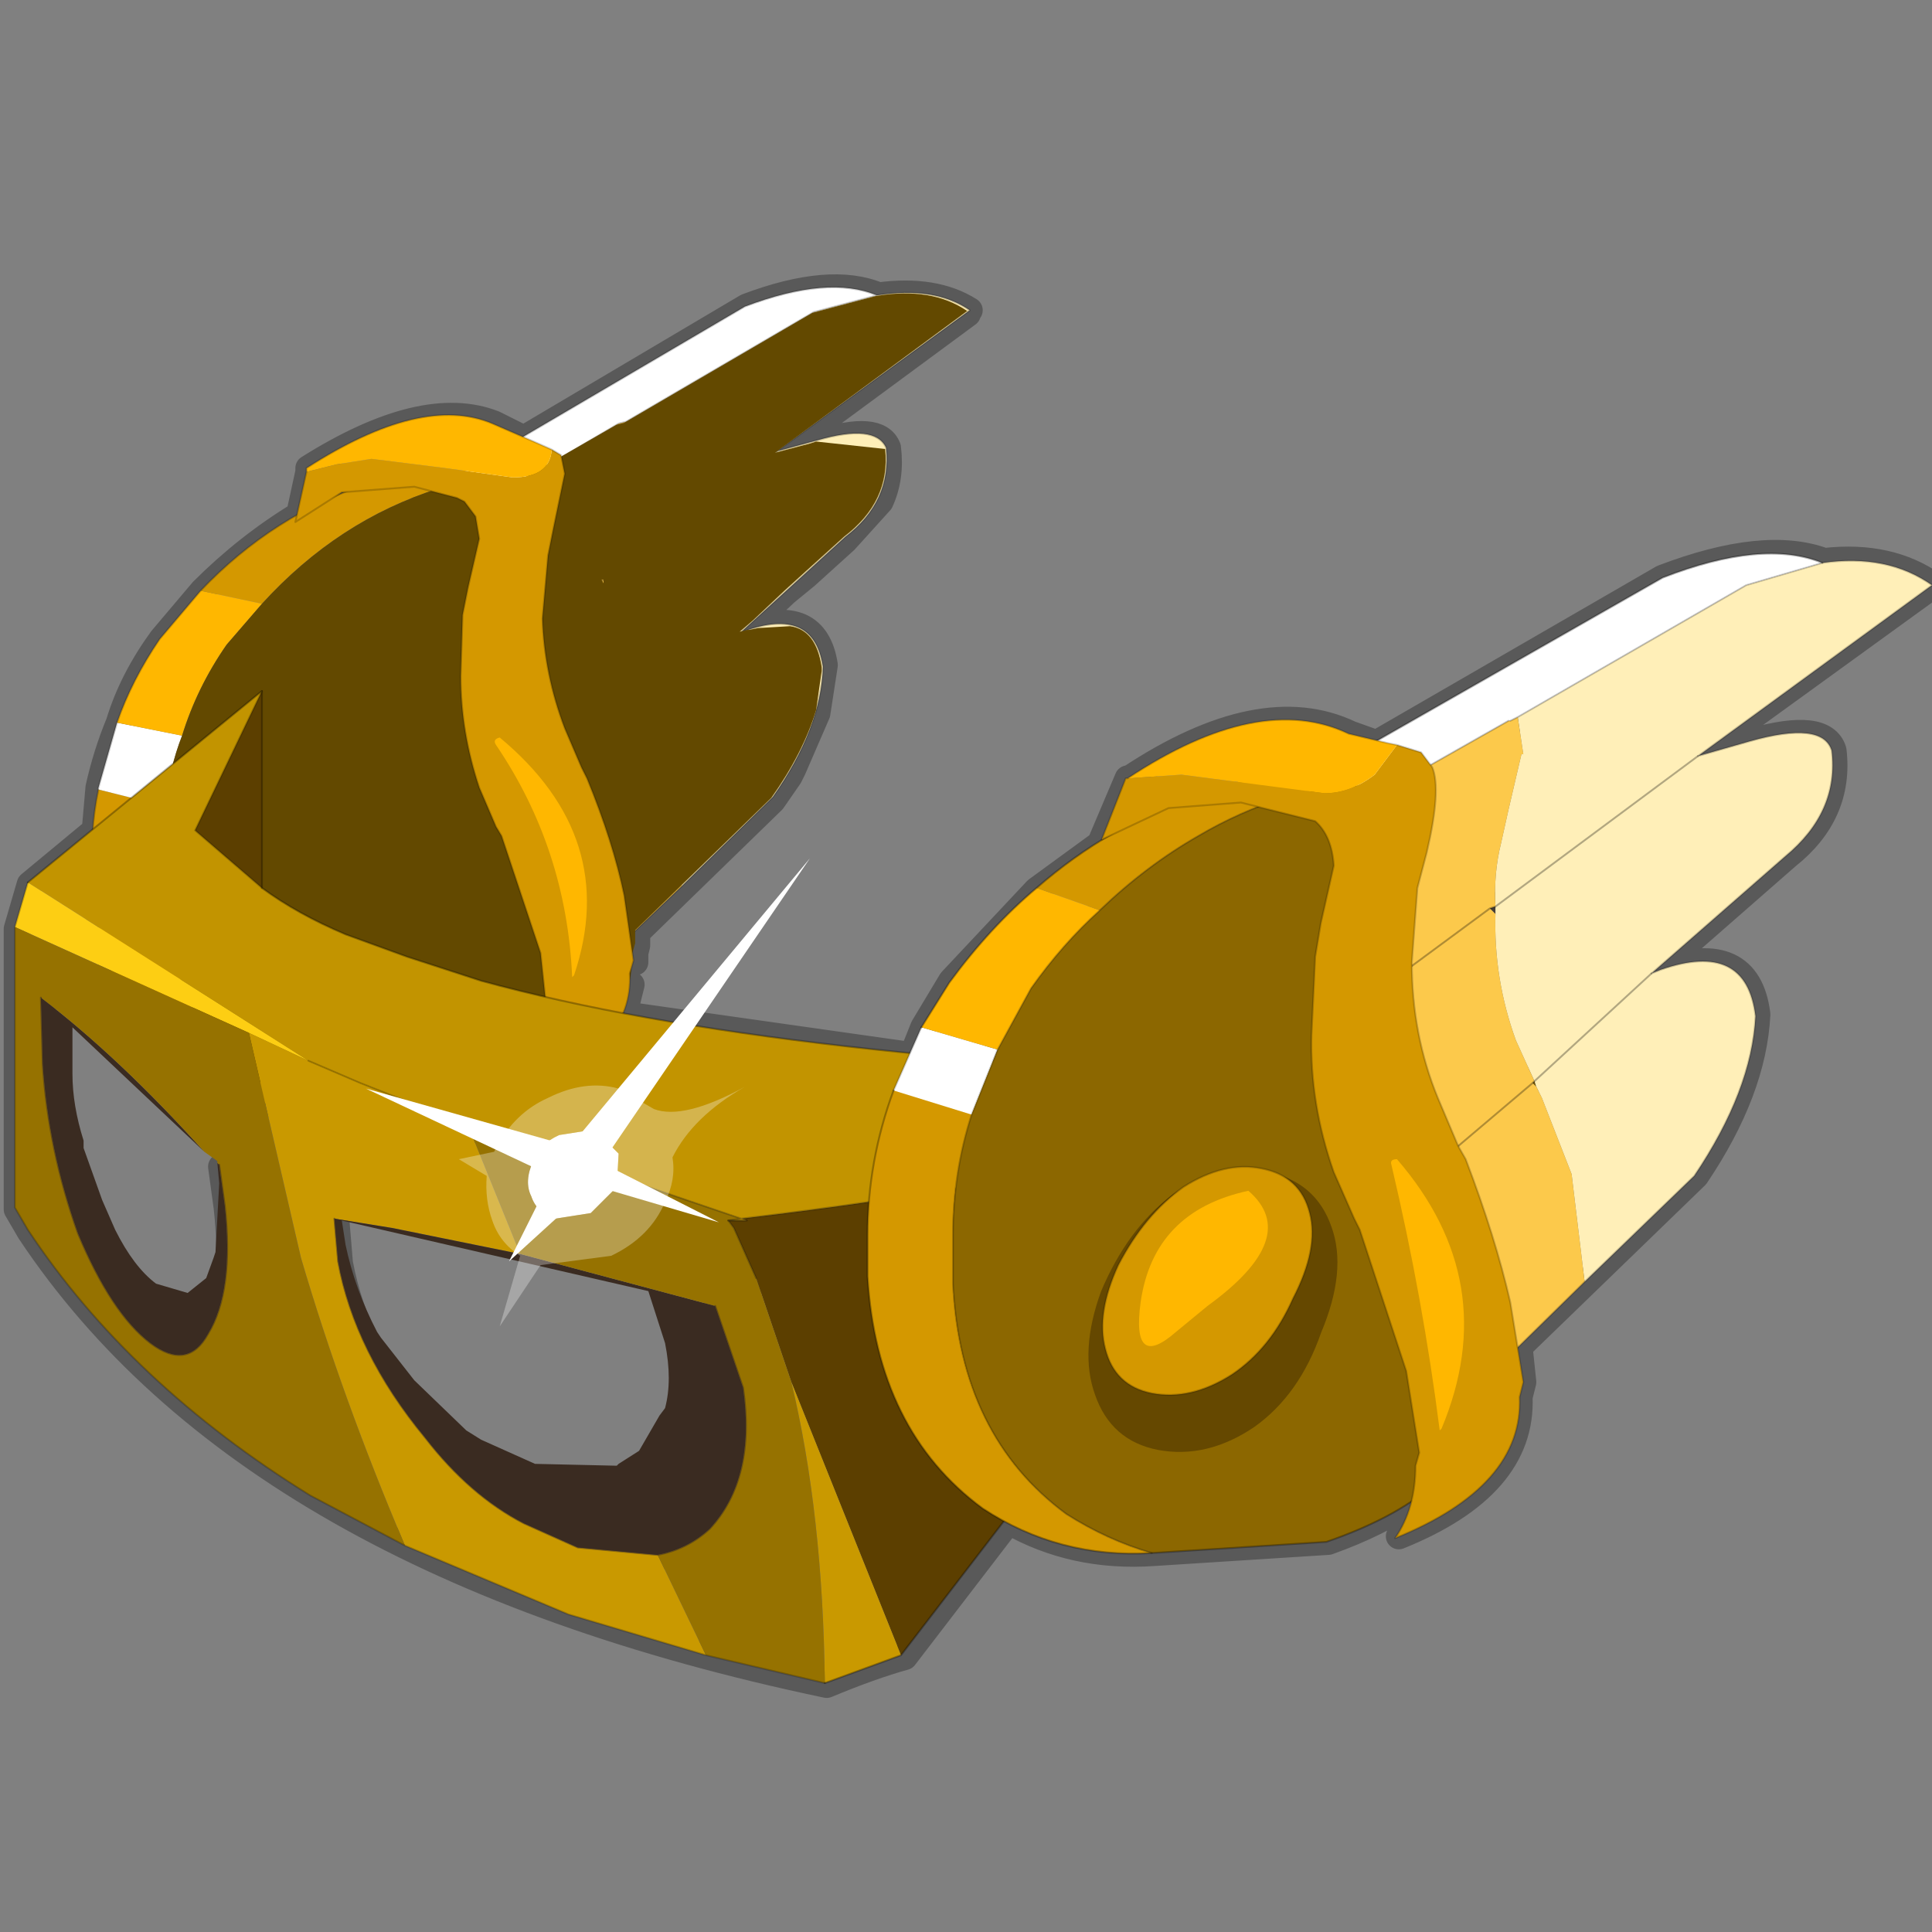 <?xml version="1.0" encoding="UTF-8" standalone="no"?>
<svg xmlns:xlink="http://www.w3.org/1999/xlink" height="520.0px" width="520.0px" xmlns="http://www.w3.org/2000/svg">
  <rect width="100%" height="100%" fill="#808080" stroke="none"/>
  <g transform="matrix(10.0, 0.0, 0.0, 10.0, 0.0, 0.0)">
    <use height="52.0" transform="matrix(1.0, 0.0, 0.0, 1.0, 0.0, 0.0)" width="52.4" xlink:href="#shape0"/>
    <use height="22.15" transform="matrix(1.004, 0.0, 0.0, 1.004, 4.345, 7.918)" width="21.6" xlink:href="#sprite0"/>
    <use height="34.15" transform="matrix(1.0, 0.0, 0.0, 1.0, 0.4, 11.15)" width="51.6" xlink:href="#shape2"/>
    <use height="6.15" transform="matrix(1.237, 0.0, 0.12, 1.237, 28.823, 31.478)" width="5.6" xlink:href="#sprite1"/>
    <use height="22.05" transform="matrix(1.0, 0.0, 0.0, 1.0, 9.85, 19.35)" width="31.15" xlink:href="#shape4"/>
  </g>
  <defs>
    <g id="shape0" transform="matrix(1.0, 0.0, 0.0, 1.0, 0.0, 0.0)">
      <path d="M52.0 0.0 L52.0 52.0 0.0 52.0 0.0 0.0 52.0 0.0" fill="#33cc33" fill-opacity="0.0" fill-rule="evenodd" stroke="none"/>
      <path d="M17.0 26.5 L16.8 27.3 24.55 28.4 24.85 27.65 25.6 26.4 27.9 23.95 29.75 22.6 29.65 22.6 30.35 20.95 30.4 20.95 Q33.95 18.6 36.35 19.75 L37.05 20.0 44.75 15.55 Q47.5 14.5 49.1 15.1 50.85 14.9 52.05 15.75 L45.7 20.35 47.15 19.95 Q49.1 19.4 49.35 20.2 49.55 21.9 48.1 23.05 L44.5 26.2 44.7 26.1 Q47.05 25.3 47.3 27.3 47.2 29.35 45.65 31.65 L40.9 36.25 41.0 37.2 40.9 37.6 Q41.0 40.0 37.65 41.35 L38.05 40.35 Q37.15 41.0 35.75 41.5 L31.05 41.8 Q28.9 41.95 27.15 40.95 L24.35 44.6 Q23.45 44.85 22.25 45.35 6.75 42.1 0.8 33.15 L0.45 32.55 0.45 25.0 0.8 23.8 2.55 22.35 2.65 21.2 Q2.85 20.3 3.2 19.45 3.55 18.3 4.35 17.2 L5.45 15.9 Q6.65 14.7 8.05 13.85 L8.3 12.7 8.3 12.6 Q11.4 10.65 13.3 11.4 L14.1 11.8 20.1 8.25 Q22.35 7.4 23.65 7.95 25.15 7.75 26.1 8.35 L26.0 8.45 26.05 8.45 21.1 12.1 22.05 11.9 Q23.65 11.4 23.9 12.05 24.0 12.85 23.7 13.5 L22.75 14.55 21.7 15.5 21.15 15.95 20.3 16.75 20.1 16.95 Q21.95 16.3 22.2 17.9 L22.0 19.2 21.35 20.7 21.25 20.9 20.8 21.55 17.15 25.1 17.15 25.45 17.1 25.65 17.1 25.9 M14.1 11.8 L14.45 11.9 14.85 12.1 15.15 12.25 16.65 11.4 16.9 11.35 21.95 8.4 23.65 7.95 M12.05 13.3 L11.65 13.15 11.15 13.05 9.3 13.2 9.15 13.3 8.0 14.0 8.05 13.85 M9.3 13.2 L9.25 13.2 9.15 13.3 M14.25 12.8 L14.75 12.55 M16.8 27.3 Q16.3 28.45 14.5 29.2 M31.05 41.8 Q29.8 41.45 28.7 40.75 L27.85 40.0 Q25.8 38.0 25.65 34.55 L25.65 33.25 25.75 32.0 26.15 29.95 26.7 28.6 26.85 28.2 Q27.25 27.35 27.75 26.6 L29.65 24.5 Q30.9 23.3 32.3 22.5 33.1 22.05 34.0 21.7 L33.45 21.6 31.5 21.8 29.75 22.6 M11.85 30.05 Q15.65 31.5 20.0 32.8 L20.15 32.8 23.5 32.4 Q23.6 30.8 24.1 29.35 24.25 28.85 24.55 28.4 M37.05 20.0 L37.45 20.0 37.7 20.05 38.3 20.25 38.6 20.6 47.05 15.75 49.1 15.1 M38.6 20.6 L38.65 20.65 Q38.85 21.25 38.5 22.95 L38.2 23.95 Q38.05 24.95 38.05 25.95 L38.05 26.0 40.1 24.45 40.3 24.4 45.7 20.35 M38.05 40.35 L38.15 39.45 38.25 39.1 37.9 36.95 Q37.55 35.15 36.7 33.1 L36.55 32.8 35.95 31.55 Q35.3 29.7 35.35 27.85 L35.45 25.8 35.65 24.9 35.95 23.3 Q35.9 22.5 35.45 22.1 L34.0 21.7 M38.05 26.0 Q38.05 27.85 38.75 29.55 L39.25 30.85 44.5 26.2 M39.25 30.85 L39.5 31.2 40.7 35.05 40.9 36.25 M34.9 31.9 L35.3 32.65 Q35.6 33.6 34.85 35.0 34.25 36.3 33.2 37.0 32.1 37.75 31.05 37.5 30.05 37.3 29.75 36.3 29.55 35.35 30.15 34.05 30.6 33.1 31.35 32.45 L31.9 31.95 Q33.0 31.25 34.0 31.45 34.5 31.55 34.9 31.9 M20.0 32.8 L19.7 32.85 19.8 33.1 20.4 34.45 M27.15 40.95 L26.5 40.6 Q23.65 38.5 23.45 34.35 L23.45 33.25 23.5 32.4 M19.3 35.2 L20.05 37.35 Q20.4 39.85 19.15 41.15 17.9 42.45 15.6 41.7 13.4 41.05 11.5 38.75 9.6 36.4 9.15 34.0 L9.05 32.8 M1.15 26.9 L1.2 28.7 Q1.35 30.95 2.15 33.25 3.05 35.4 4.1 36.2 5.1 36.95 5.7 35.95 6.35 34.75 6.1 32.5 L5.95 31.4 M2.55 22.35 L2.55 23.75 2.7 25.0 3.05 26.15 Q3.65 27.8 5.1 28.8 6.5 29.75 8.25 29.85" fill="none" stroke="#000000" stroke-linecap="round" stroke-linejoin="round" stroke-opacity="0.302" stroke-width="0.7"/>
      <path d="M16.35 15.5 L16.35 15.75 16.25 15.6 16.35 15.5" fill="#453e36" fill-rule="evenodd" stroke="none"/>
      <path d="M17.2 19.35 L17.3 19.5 17.15 19.4 17.2 19.35" fill="#6e5100" fill-rule="evenodd" stroke="none"/>
      <path d="M13.0 12.9 L12.35 13.0 11.8 13.15 Q9.1 14.0 7.05 16.25 L5.4 15.9 Q7.35 13.85 9.95 13.0 L11.45 12.7 11.85 12.75 12.15 12.85 12.3 12.8 13.0 12.9 M4.45 21.7 Q4.25 22.75 4.35 23.85 4.55 27.3 6.9 28.95 7.8 29.55 8.75 29.85 6.7 29.9 5.05 28.8 2.7 27.15 2.5 23.7 2.4 22.45 2.65 21.25 L4.45 21.7" fill="#d49800" fill-rule="evenodd" stroke="none"/>
      <path d="M16.35 15.5 L16.5 14.15 16.65 13.45 16.95 12.2 17.0 12.15 16.85 11.35 21.9 8.4 23.6 7.95 Q25.15 7.7 26.1 8.35 L20.9 12.15 22.0 11.85 Q23.55 11.4 23.85 12.05 24.0 13.5 22.75 14.45 L19.85 17.1 Q19.9 17.0 20.0 17.0 21.9 16.3 22.15 17.95 22.1 19.6 20.8 21.45 L18.35 23.85 18.0 21.45 17.4 19.7 17.3 19.5 17.2 19.35 19.8 17.1 17.2 19.35 16.8 18.5 Q16.3 17.15 16.35 15.75 L16.35 15.5 20.9 12.15 16.35 15.5 M19.8 17.1 L19.85 17.1 19.8 17.1" fill="#ffefb8" fill-rule="evenodd" stroke="none"/>
      <path d="M16.05 26.05 L15.8 24.35 Q15.55 23.0 14.8 21.45 L14.7 21.2 14.25 20.25 Q13.75 18.85 13.75 17.45 L13.9 15.85 14.1 15.15 Q14.65 13.45 13.95 13.0 L16.65 11.4 16.85 11.35 17.0 12.15 16.95 12.2 16.65 13.45 16.5 14.15 16.35 15.5 16.25 15.6 16.35 15.75 Q16.3 17.15 16.8 18.5 L17.2 19.35 17.15 19.4 17.3 19.5 17.4 19.7 18.0 21.45 18.35 23.85 16.05 26.05 M14.8 21.45 L17.15 19.4 14.8 21.45 M16.25 15.6 L13.75 17.45 16.25 15.6" fill="#fcc94b" fill-rule="evenodd" stroke="none"/>
      <path d="M13.0 12.9 L12.3 12.8 20.05 8.25 Q22.3 7.4 23.6 7.95 L21.9 8.4 16.85 11.35 16.65 11.4 13.95 13.0 13.45 12.9 13.0 12.9 M4.9 19.8 Q4.55 20.7 4.45 21.7 L2.65 21.25 2.65 21.2 3.15 19.45 4.9 19.8" fill="#ffffff" fill-rule="evenodd" stroke="none"/>
      <path d="M5.4 15.9 L7.05 16.25 6.1 17.35 Q5.3 18.5 4.9 19.8 L3.15 19.45 Q3.55 18.3 4.3 17.2 L5.4 15.9" fill="#ffb700" fill-rule="evenodd" stroke="none"/>
      <path d="M7.05 16.25 Q9.1 14.0 11.8 13.15 L12.35 13.0 13.0 12.9 13.45 12.9 13.95 13.0 Q14.65 13.45 14.1 15.15 L13.9 15.85 13.75 17.45 Q13.75 18.85 14.25 20.25 L14.7 21.2 14.8 21.45 Q15.55 23.0 15.8 24.35 L16.05 26.05 15.95 26.4 Q15.95 28.5 12.65 29.6 L8.75 29.85 Q7.8 29.55 6.9 28.95 4.55 27.3 4.35 23.85 4.25 22.75 4.45 21.7 4.55 20.7 4.9 19.8 5.3 18.5 6.1 17.35 L7.05 16.25" fill="#634900" fill-rule="evenodd" stroke="none"/>
      <path d="M12.3 12.8 L12.15 12.85 11.85 12.75 M11.45 12.7 L9.95 13.0 Q7.35 13.85 5.4 15.9 L4.3 17.2 Q3.55 18.3 3.15 19.45 L2.65 21.2 M8.75 29.85 L12.65 29.6 Q15.95 28.5 15.95 26.4 L16.05 26.05 15.8 24.35 Q15.55 23.0 14.8 21.45 L14.7 21.2 14.25 20.25 Q13.75 18.85 13.75 17.45 L13.9 15.85 14.1 15.15 Q14.65 13.45 13.95 13.0 M16.85 11.35 L16.65 11.4 13.95 13.0 M23.6 7.95 Q22.3 7.4 20.05 8.25 L12.3 12.8 M2.65 21.25 Q2.4 22.45 2.5 23.7 2.7 27.15 5.05 28.8 6.7 29.9 8.75 29.85 M18.35 23.85 L20.8 21.45 Q22.1 19.6 22.15 17.95 21.9 16.3 20.0 17.0 19.9 17.0 19.85 17.1 L19.8 17.1 M18.35 23.85 L16.05 26.05 M23.6 7.95 Q25.15 7.7 26.1 8.35 L20.9 12.15 22.0 11.85 Q23.55 11.4 23.85 12.05 24.0 13.5 22.75 14.45 L19.85 17.1 M16.85 11.35 L21.9 8.4 23.6 7.95" fill="none" stroke="#000000" stroke-linecap="round" stroke-linejoin="round" stroke-opacity="0.2" stroke-width="0.05"/>
      <path d="M19.8 17.1 L17.2 19.35 17.15 19.4 14.8 21.45 M16.35 15.5 L16.25 15.6 M13.75 17.45 L16.25 15.6 M20.9 12.15 L16.35 15.5" fill="none" stroke="#000000" stroke-linecap="round" stroke-linejoin="round" stroke-opacity="0.302" stroke-width="0.05"/>
    </g>
    <g id="sprite0" transform="matrix(1.0, 0.0, 0.0, 1.0, 15.45, 9.05)">
      <use height="22.15" transform="matrix(1.0, 0.0, 0.0, 1.0, -15.45, -9.05)" width="21.6" xlink:href="#shape1"/>
    </g>
    <g id="shape1" transform="matrix(1.0, 0.0, 0.0, 1.0, 15.45, 9.05)">
      <path d="M3.7 -9.0 Q5.2 -9.25 6.15 -8.6 L1.0 -4.8 1.95 -5.05 2.1 -5.1 3.95 -4.9 Q4.1 -3.5 2.85 -2.55 L1.8 -1.6 1.25 -1.1 0.4 -0.3 0.05 0.0 0.25 -0.05 0.3 -0.05 0.55 -0.1 1.4 -0.15 Q2.1 -0.05 2.25 0.95 L2.25 1.05 2.1 2.1 Q1.75 3.25 0.9 4.45 L-2.75 8.0 -2.75 8.35 -2.85 8.7 Q-2.75 10.35 -4.75 11.45 -5.6 12.2 -7.15 12.7 L-11.0 12.95 -12.85 12.05 Q-15.2 10.4 -15.4 7.0 L-15.3 4.85 -14.85 2.95 Q-14.45 1.65 -13.65 0.5 L-12.7 -0.6 Q-10.65 -2.85 -8.0 -3.7 L-7.45 -3.85 -6.8 -3.95 -6.35 -3.95 -5.85 -3.85 -5.75 -3.75 -5.7 -3.75 -5.95 -4.0 -3.25 -5.55 -3.05 -5.6 2.0 -8.55 3.7 -9.0 M-3.6 -1.3 L-3.6 -1.4 -3.65 -1.4 -3.6 -1.3" fill="#634900" fill-rule="evenodd" stroke="none"/>
    </g>
    <g id="shape2" transform="matrix(1.0, 0.0, 0.0, 1.0, -0.4, -11.15)">
      <path d="M14.85 12.1 L15.1 12.25 15.2 12.75 14.9 14.2 14.75 14.95 14.6 16.65 Q14.65 18.15 15.2 19.6 L15.65 20.65 15.8 20.95 Q16.5 22.65 16.8 24.1 L17.05 25.85 16.95 26.2 Q17.05 28.2 14.25 29.35 14.75 28.65 14.7 27.8 L14.75 27.55 14.55 25.65 13.5 22.5 13.35 22.25 12.9 21.2 Q12.4 19.7 12.4 18.2 L12.45 16.55 12.6 15.8 12.9 14.5 12.8 13.9 12.5 13.5 12.3 13.4 11.15 13.1 9.2 13.25 7.95 14.05 8.25 12.7 9.05 12.5 10.0 12.35 12.0 12.6 13.8 12.85 Q14.8 12.85 14.85 12.1" fill="#d49800" fill-rule="evenodd" stroke="none"/>
      <path d="M8.25 12.7 L8.25 12.6 Q11.35 10.6 13.25 11.4 L14.4 11.9 14.85 12.1 Q14.8 12.85 13.8 12.85 L12.0 12.6 10.0 12.35 9.05 12.5 8.25 12.7" fill="#ffb700" fill-rule="evenodd" stroke="none"/>
      <path d="M14.85 12.1 L15.1 12.25 15.2 12.75 14.9 14.2 14.75 14.95 14.6 16.65 Q14.65 18.15 15.2 19.6 L15.65 20.65 15.8 20.95 Q16.5 22.65 16.8 24.1 L17.05 25.85 16.95 26.2 Q17.05 28.2 14.25 29.35 14.75 28.65 14.7 27.8 L14.75 27.55 14.55 25.65 13.5 22.5 13.35 22.25 12.9 21.2 Q12.4 19.7 12.4 18.2 L12.45 16.55 12.6 15.8 12.9 14.5 12.8 13.9 12.5 13.5 12.3 13.4 11.15 13.1 9.2 13.25 7.95 14.05 8.25 12.7 8.25 12.6 Q11.35 10.6 13.25 11.4 L14.4 11.9 14.85 12.1 Z" fill="none" stroke="#000000" stroke-linecap="round" stroke-linejoin="round" stroke-opacity="0.2" stroke-width="0.05"/>
      <path d="M15.45 26.25 L15.4 26.3 Q15.25 22.85 13.35 20.05 13.25 19.9 13.45 19.85 16.7 22.55 15.45 26.25" fill="#ffb700" fill-rule="evenodd" stroke="none"/>
      <path d="M7.05 23.9 L5.25 22.35 7.05 18.6 7.05 23.9 M19.95 32.8 Q27.6 31.9 31.15 30.7 L36.15 29.05 24.25 44.55 21.3 37.2 20.35 34.4 19.75 33.05 19.6 32.85 20.1 32.85 19.95 32.8" fill="#5c3f00" fill-rule="evenodd" stroke="none"/>
      <path d="M7.05 18.6 L5.25 22.35 7.05 23.9 Q8.0 24.6 9.3 25.15 L10.95 25.75 12.95 26.4 Q21.0 28.6 36.15 29.05 L31.15 30.7 Q27.6 31.9 19.95 32.8 L12.6 30.3 9.7 29.15 8.3 28.55 0.75 23.75 7.05 18.6 M19.6 32.85 L19.95 32.8 20.1 32.85 19.6 32.85" fill="#c29400" fill-rule="evenodd" stroke="none"/>
      <path d="M8.3 28.55 L9.7 29.15 12.6 30.3 14.0 33.75 10.55 33.05 9.0 32.8 9.1 33.95 Q9.55 36.4 11.45 38.7 12.65 40.25 14.1 41.0 L15.55 41.65 17.7 41.85 19.0 44.55 15.3 43.45 10.9 41.6 Q9.2 37.6 8.1 33.85 L6.7 27.8 8.3 28.55 M22.2 45.3 Q22.15 40.75 21.3 37.2 L24.25 44.55 22.2 45.3" fill="#c99900" fill-rule="evenodd" stroke="none"/>
      <path d="M0.75 23.75 L8.3 28.55 6.7 27.8 0.4 24.95 0.75 23.75" fill="#fdce13" fill-rule="evenodd" stroke="none"/>
      <path d="M12.55 38.5 L12.95 38.75 14.4 39.4 16.6 39.45 16.65 39.4 17.2 39.05 17.75 38.1 17.9 37.9 Q18.1 37.15 17.9 36.15 L17.45 34.75 9.2 32.85 9.3 33.5 Q9.55 34.7 10.15 35.85 L10.25 36.0 11.15 37.15 12.55 38.5 M9.0 32.8 L10.55 33.05 14.0 33.75 19.25 35.15 20.0 37.35 Q20.35 39.8 19.1 41.15 18.5 41.7 17.7 41.85 L15.55 41.65 14.1 41.0 Q12.65 40.25 11.45 38.7 9.55 36.4 9.1 33.95 L9.0 32.8 M5.5 31.0 L1.95 27.65 1.95 28.9 Q1.95 29.75 2.25 30.7 L2.25 30.9 2.75 32.3 3.1 33.1 Q3.6 34.1 4.2 34.55 L5.05 34.8 5.55 34.4 5.75 33.85 5.8 33.7 5.9 31.85 5.85 31.3 5.9 31.35 6.05 32.45 Q6.3 34.75 5.6 35.9 5.05 36.9 4.05 36.15 3.0 35.35 2.1 33.2 1.3 30.95 1.15 28.65 L1.1 26.85 Q3.2 28.45 5.5 31.0" fill="#3a2b21" fill-rule="evenodd" stroke="none"/>
      <path d="M12.6 30.3 L19.95 32.8 19.6 32.85 19.75 33.05 20.35 34.4 21.3 37.2 Q22.15 40.75 22.2 45.3 L19.0 44.55 17.7 41.85 Q18.5 41.7 19.1 41.15 20.35 39.8 20.0 37.35 L19.25 35.15 14.0 33.75 12.6 30.3 M5.85 31.3 L5.85 31.25 5.5 31.0 Q3.2 28.45 1.1 26.85 L1.15 28.65 Q1.3 30.95 2.1 33.2 3.0 35.35 4.05 36.15 5.05 36.9 5.6 35.9 6.3 34.75 6.05 32.45 L5.9 31.35 5.85 31.3 M6.7 27.8 L8.1 33.85 Q9.2 37.6 10.9 41.6 L8.35 40.25 Q3.5 37.25 0.75 33.1 L0.4 32.5 0.4 24.95 6.7 27.8" fill="#967200" fill-rule="evenodd" stroke="none"/>
      <path d="M7.05 18.6 L0.75 23.75 M36.15 29.05 Q21.0 28.6 12.95 26.4 L10.95 25.75 9.3 25.15 Q8.0 24.6 7.05 23.9 L7.05 18.6 M22.2 45.3 L24.25 44.55 M20.1 32.85 L19.6 32.85 M36.15 29.05 L24.25 44.55" fill="none" stroke="#000000" stroke-linecap="round" stroke-linejoin="round" stroke-opacity="0.302" stroke-width="0.05"/>
      <path d="M7.05 23.9 L5.25 22.35 7.05 18.6 M8.3 28.55 L9.7 29.15 12.6 30.3 19.95 32.8 Q27.6 31.9 31.15 30.7 L36.15 29.05 M0.4 24.95 L0.75 23.75 M20.35 34.4 L19.75 33.05 19.6 32.85 19.95 32.8 M19.0 44.55 L22.2 45.3 M10.9 41.6 L15.3 43.45 19.0 44.55 M10.9 41.6 L8.35 40.25 Q3.5 37.25 0.75 33.1 L0.4 32.5 0.4 24.95" fill="none" stroke="#000000" stroke-linecap="round" stroke-linejoin="round" stroke-opacity="0.2" stroke-width="0.05"/>
      <path d="M19.25 35.15 L20.0 37.35 Q20.35 39.8 19.1 41.15 18.5 41.7 17.7 41.85 L15.55 41.65 14.1 41.0 Q12.65 40.25 11.45 38.7 9.55 36.4 9.1 33.95 L9.0 32.8 M5.9 31.35 L6.05 32.45 Q6.3 34.75 5.6 35.9 5.05 36.9 4.05 36.15 3.0 35.35 2.1 33.2 1.3 30.95 1.15 28.65 L1.1 26.85" fill="none" stroke="#3a2b21" stroke-linecap="round" stroke-linejoin="round" stroke-opacity="0.451" stroke-width="0.05"/>
      <path d="M40.25 24.6 L40.1 24.45 40.25 24.4 40.25 24.6" fill="#453e36" fill-rule="evenodd" stroke="none"/>
      <path d="M41.3 29.1 L41.35 29.25 41.25 29.15 41.3 29.1" fill="#6e5100" fill-rule="evenodd" stroke="none"/>
      <path d="M35.2 21.0 L36.1 21.15 35.25 21.3 34.6 21.45 Q33.35 21.85 32.25 22.5 30.85 23.3 29.6 24.5 L27.9 23.9 Q29.85 22.2 32.25 21.4 L32.45 21.3 Q33.45 20.95 34.2 20.95 L34.7 20.95 35.0 21.1 35.2 21.0 M31.0 41.8 Q28.5 41.95 26.45 40.6 23.6 38.5 23.35 34.35 L23.35 33.25 Q23.35 31.25 24.05 29.35 L26.15 30.0 Q25.65 31.55 25.65 33.25 L25.65 34.55 Q25.85 38.65 28.7 40.75 29.8 41.45 31.0 41.8" fill="#d49800" fill-rule="evenodd" stroke="none"/>
      <path d="M40.85 19.3 L47.0 15.75 49.05 15.15 Q50.8 14.9 52.0 15.75 L45.7 20.35 47.1 19.95 Q49.05 19.4 49.3 20.2 49.5 21.85 48.05 23.05 L44.45 26.2 44.7 26.1 Q47.0 25.3 47.25 27.35 47.15 29.35 45.6 31.65 L42.65 34.5 42.3 31.6 41.5 29.55 41.35 29.25 41.3 29.1 40.8 28.0 Q40.2 26.35 40.25 24.6 L40.25 24.4 Q40.2 23.5 40.4 22.7 L40.6 21.8 40.95 20.3 41.0 20.3 40.85 19.3 M45.7 20.35 L40.25 24.4 45.7 20.35 M44.45 26.2 L41.3 29.1 44.45 26.2" fill="#ffefb8" fill-rule="evenodd" stroke="none"/>
      <path d="M37.25 21.3 L40.6 19.4 40.65 19.4 40.85 19.3 41.0 20.3 40.95 20.3 40.6 21.8 40.4 22.7 Q40.2 23.5 40.25 24.4 L40.1 24.45 40.25 24.6 Q40.2 26.35 40.8 28.0 L41.3 29.1 41.25 29.15 41.35 29.25 41.5 29.55 42.3 31.6 42.65 34.5 39.9 37.2 39.55 35.15 Q39.2 33.55 38.3 31.65 L41.25 29.15 38.3 31.65 38.15 31.3 37.6 30.1 Q37.0 28.45 37.05 26.7 37.0 25.7 37.2 24.75 L37.4 23.85 Q38.05 21.85 37.25 21.3 M37.05 26.7 L40.1 24.45 37.05 26.7" fill="#fcc94b" fill-rule="evenodd" stroke="none"/>
      <path d="M49.05 15.15 L47.0 15.75 40.85 19.3 40.65 19.4 40.6 19.4 37.25 21.3 36.6 21.15 36.1 21.15 35.2 21.0 44.75 15.55 Q47.45 14.5 49.05 15.15 M24.05 29.35 L24.8 27.65 26.85 28.25 26.15 30.0 24.05 29.35" fill="#ffffff" fill-rule="evenodd" stroke="none"/>
      <path d="M36.1 21.15 L36.6 21.15 37.25 21.3 Q38.05 21.85 37.4 23.85 L37.2 24.75 Q37.0 25.7 37.05 26.7 37.0 28.45 37.6 30.1 L38.15 31.3 38.3 31.65 Q39.2 33.55 39.55 35.15 L39.9 37.2 39.75 37.55 Q39.75 40.1 35.7 41.5 L31.0 41.8 Q29.8 41.45 28.7 40.75 25.85 38.65 25.65 34.55 L25.65 33.25 Q25.65 31.55 26.15 30.0 L26.85 28.25 27.75 26.6 Q28.6 25.4 29.6 24.5 30.85 23.3 32.25 22.5 33.35 21.85 34.6 21.45 L35.25 21.3 36.1 21.15" fill="#8c6700" fill-rule="evenodd" stroke="none"/>
      <path d="M24.8 27.65 L25.55 26.45 Q26.65 24.95 27.9 23.9 L29.6 24.5 Q28.6 25.4 27.75 26.6 L26.85 28.25 24.8 27.65" fill="#ffb700" fill-rule="evenodd" stroke="none"/>
      <path d="M40.85 19.3 L47.0 15.75 49.05 15.15 M37.25 21.3 L40.6 19.4 M40.65 19.4 L40.85 19.3 M45.7 20.35 L52.0 15.75 Q50.8 14.9 49.05 15.15 M45.7 20.35 L47.1 19.95 Q49.05 19.4 49.3 20.2 49.5 21.85 48.05 23.05 L44.45 26.2 44.7 26.1 Q47.0 25.3 47.25 27.35 47.15 29.35 45.6 31.65 L42.65 34.5 39.9 37.2 M24.05 29.35 L24.8 27.65 M34.7 20.95 L35.0 21.1 35.2 21.0 M37.05 26.7 Q37.0 28.45 37.6 30.1 L38.15 31.3 38.3 31.65 M26.85 28.25 L27.75 26.6 Q28.6 25.4 29.6 24.5 30.85 23.3 32.25 22.5 33.35 21.85 34.6 21.45 L35.25 21.3 36.1 21.15 M26.15 30.0 L26.85 28.25 M31.0 41.8 Q29.8 41.45 28.7 40.75 25.85 38.65 25.65 34.55 L25.65 33.25 Q25.65 31.55 26.15 30.0" fill="none" stroke="#000000" stroke-linecap="round" stroke-linejoin="round" stroke-opacity="0.2" stroke-width="0.05"/>
      <path d="M49.05 15.15 Q47.45 14.5 44.75 15.55 L35.2 21.0 M36.1 21.15 L36.6 21.15 37.25 21.3 Q38.05 21.85 37.4 23.85 L37.2 24.75 Q37.0 25.7 37.05 26.7 M40.25 24.4 L45.7 20.35 M39.9 37.2 L39.75 37.55 Q39.75 40.1 35.7 41.5 L31.0 41.8 Q28.5 41.95 26.45 40.6 23.6 38.5 23.35 34.35 L23.35 33.25 Q23.35 31.25 24.05 29.35 M24.8 27.65 L25.55 26.45 Q26.65 24.95 27.9 23.9 29.85 22.2 32.25 21.4 L32.45 21.3 Q33.45 20.95 34.2 20.95 M41.25 29.15 L38.3 31.65 Q39.2 33.55 39.55 35.15 L39.9 37.2 M41.25 29.15 L41.3 29.1 44.45 26.2 M40.1 24.45 L37.05 26.7 M40.25 24.4 L40.1 24.45" fill="none" stroke="#000000" stroke-linecap="round" stroke-linejoin="round" stroke-opacity="0.302" stroke-width="0.05"/>
    </g>
    <g id="sprite1" transform="matrix(1.0, 0.0, 0.0, 1.0, 2.8, 3.05)">
      <use height="6.15" transform="matrix(1.0, 0.0, 0.0, 1.0, -2.8, -3.05)" width="5.6" xlink:href="#shape3"/>
    </g>
    <g id="shape3" transform="matrix(1.0, 0.0, 0.0, 1.0, 2.8, 3.05)">
      <path d="M0.65 2.55 Q-0.45 3.25 -1.5 3.05 -2.5 2.85 -2.75 1.85 -3.0 0.9 -2.4 -0.4 -1.7 -1.75 -0.65 -2.5 0.45 -3.2 1.45 -3.0 2.5 -2.8 2.75 -1.8 3.0 -0.85 2.3 0.5 1.7 1.85 0.65 2.55" fill="#4a3101" fill-opacity="0.576" fill-rule="evenodd" stroke="none"/>
    </g>
    <g id="shape4" transform="matrix(1.0, 0.0, 0.0, 1.0, -9.85, -19.35)">
      <path d="M35.25 32.65 Q35.5 33.6 34.8 34.95 34.2 36.3 33.15 37.0 32.05 37.7 31.0 37.5 30.0 37.3 29.75 36.3 29.5 35.35 30.1 34.05 30.8 32.7 31.85 31.95 32.95 31.25 33.95 31.45 35.0 31.65 35.25 32.65" fill="#d49800" fill-rule="evenodd" stroke="none"/>
      <path d="M35.25 32.65 Q35.5 33.6 34.8 34.95 34.2 36.3 33.15 37.0 32.05 37.7 31.0 37.5 30.0 37.3 29.75 36.3 29.5 35.35 30.1 34.05 30.8 32.7 31.85 31.95 32.95 31.25 33.95 31.45 35.0 31.65 35.25 32.65 Z" fill="none" stroke="#000000" stroke-linecap="round" stroke-linejoin="round" stroke-opacity="0.2" stroke-width="0.05"/>
      <path d="M32.5 35.15 L31.65 35.85 Q30.45 36.9 30.7 35.05 31.05 32.6 33.6 32.05 35.05 33.3 32.5 35.15" fill="#ffb700" fill-rule="evenodd" stroke="none"/>
      <path d="M37.6 20.05 L38.25 20.25 38.55 20.65 Q38.8 21.25 38.4 22.95 L38.15 23.9 38.0 25.9 Q38.0 27.85 38.7 29.55 L39.25 30.85 39.45 31.2 Q40.25 33.3 40.65 35.05 L41.0 37.2 40.9 37.6 Q41.0 40.0 37.55 41.4 38.1 40.6 38.1 39.45 L38.2 39.1 37.85 36.9 36.6 33.1 36.45 32.8 35.9 31.55 Q35.25 29.7 35.3 27.85 L35.4 25.75 35.55 24.85 35.9 23.3 Q35.85 22.5 35.4 22.1 L33.4 21.6 31.45 21.75 29.65 22.6 30.3 20.95 30.35 20.95 31.8 20.85 35.65 21.35 Q36.35 21.35 37.0 20.85 L37.6 20.05" fill="#d49800" fill-rule="evenodd" stroke="none"/>
      <path d="M30.35 20.95 Q33.9 18.6 36.3 19.75 L37.35 20.0 37.6 20.05 37.0 20.85 Q36.35 21.35 35.65 21.35 L31.8 20.85 30.35 20.95" fill="#ffb700" fill-rule="evenodd" stroke="none"/>
      <path d="M37.6 20.05 L38.25 20.25 38.55 20.65 Q38.8 21.25 38.4 22.95 L38.15 23.9 38.0 25.9 Q38.0 27.85 38.7 29.55 L39.25 30.85 39.45 31.2 Q40.25 33.3 40.65 35.05 L41.0 37.2 40.9 37.6 Q41.0 40.0 37.55 41.4 38.1 40.6 38.1 39.45 L38.2 39.1 37.85 36.9 36.6 33.1 36.45 32.8 35.9 31.55 Q35.25 29.7 35.3 27.85 L35.4 25.75 35.55 24.85 35.9 23.3 Q35.85 22.5 35.4 22.1 L33.4 21.6 31.45 21.75 29.65 22.6 30.3 20.95 30.35 20.95 Q33.9 18.6 36.3 19.75 L37.35 20.0 37.6 20.05 Z" fill="none" stroke="#000000" stroke-linecap="round" stroke-linejoin="round" stroke-opacity="0.2" stroke-width="0.05"/>
      <path d="M38.8 38.45 L38.75 38.5 Q38.3 34.95 37.45 31.35 37.4 31.2 37.6 31.2 40.45 34.5 38.8 38.45" fill="#ffb700" fill-rule="evenodd" stroke="none"/>
      <path d="M15.05 30.55 Q14.5 30.8 14.35 31.25 14.1 31.8 14.3 32.2 14.45 32.65 14.95 32.8 L15.9 32.65 16.6 31.95 16.65 31.05 16.0 30.4 15.05 30.55" fill="#ffffff" fill-rule="evenodd" stroke="none"/>
      <path d="M13.3 31.0 L12.35 31.2 13.1 31.65 Q13.05 32.3 13.25 32.85 13.45 33.45 14.0 33.8 L13.45 35.7 14.55 34.05 16.45 33.8 Q17.5 33.3 17.9 32.35 18.2 31.75 18.1 31.15 18.65 30.05 20.05 29.25 18.4 30.15 17.6 29.85 L16.65 29.3 Q15.75 29.05 14.75 29.55 13.85 29.95 13.35 30.9 L13.3 31.0 M15.05 30.55 L16.0 30.4 16.65 31.05 16.6 31.95 15.9 32.65 14.95 32.8 Q14.45 32.65 14.3 32.2 14.1 31.8 14.35 31.25 14.5 30.8 15.05 30.55" fill="#ffffff" fill-opacity="0.302" fill-rule="evenodd" stroke="none"/>
      <path d="M14.85 31.65 L13.7 33.95 15.95 31.9 19.35 32.9 16.2 31.3 21.8 23.1 15.35 30.85 9.85 29.3 14.85 31.65" fill="#ffffff" fill-rule="evenodd" stroke="none"/>
    </g>
  </defs>
</svg>
